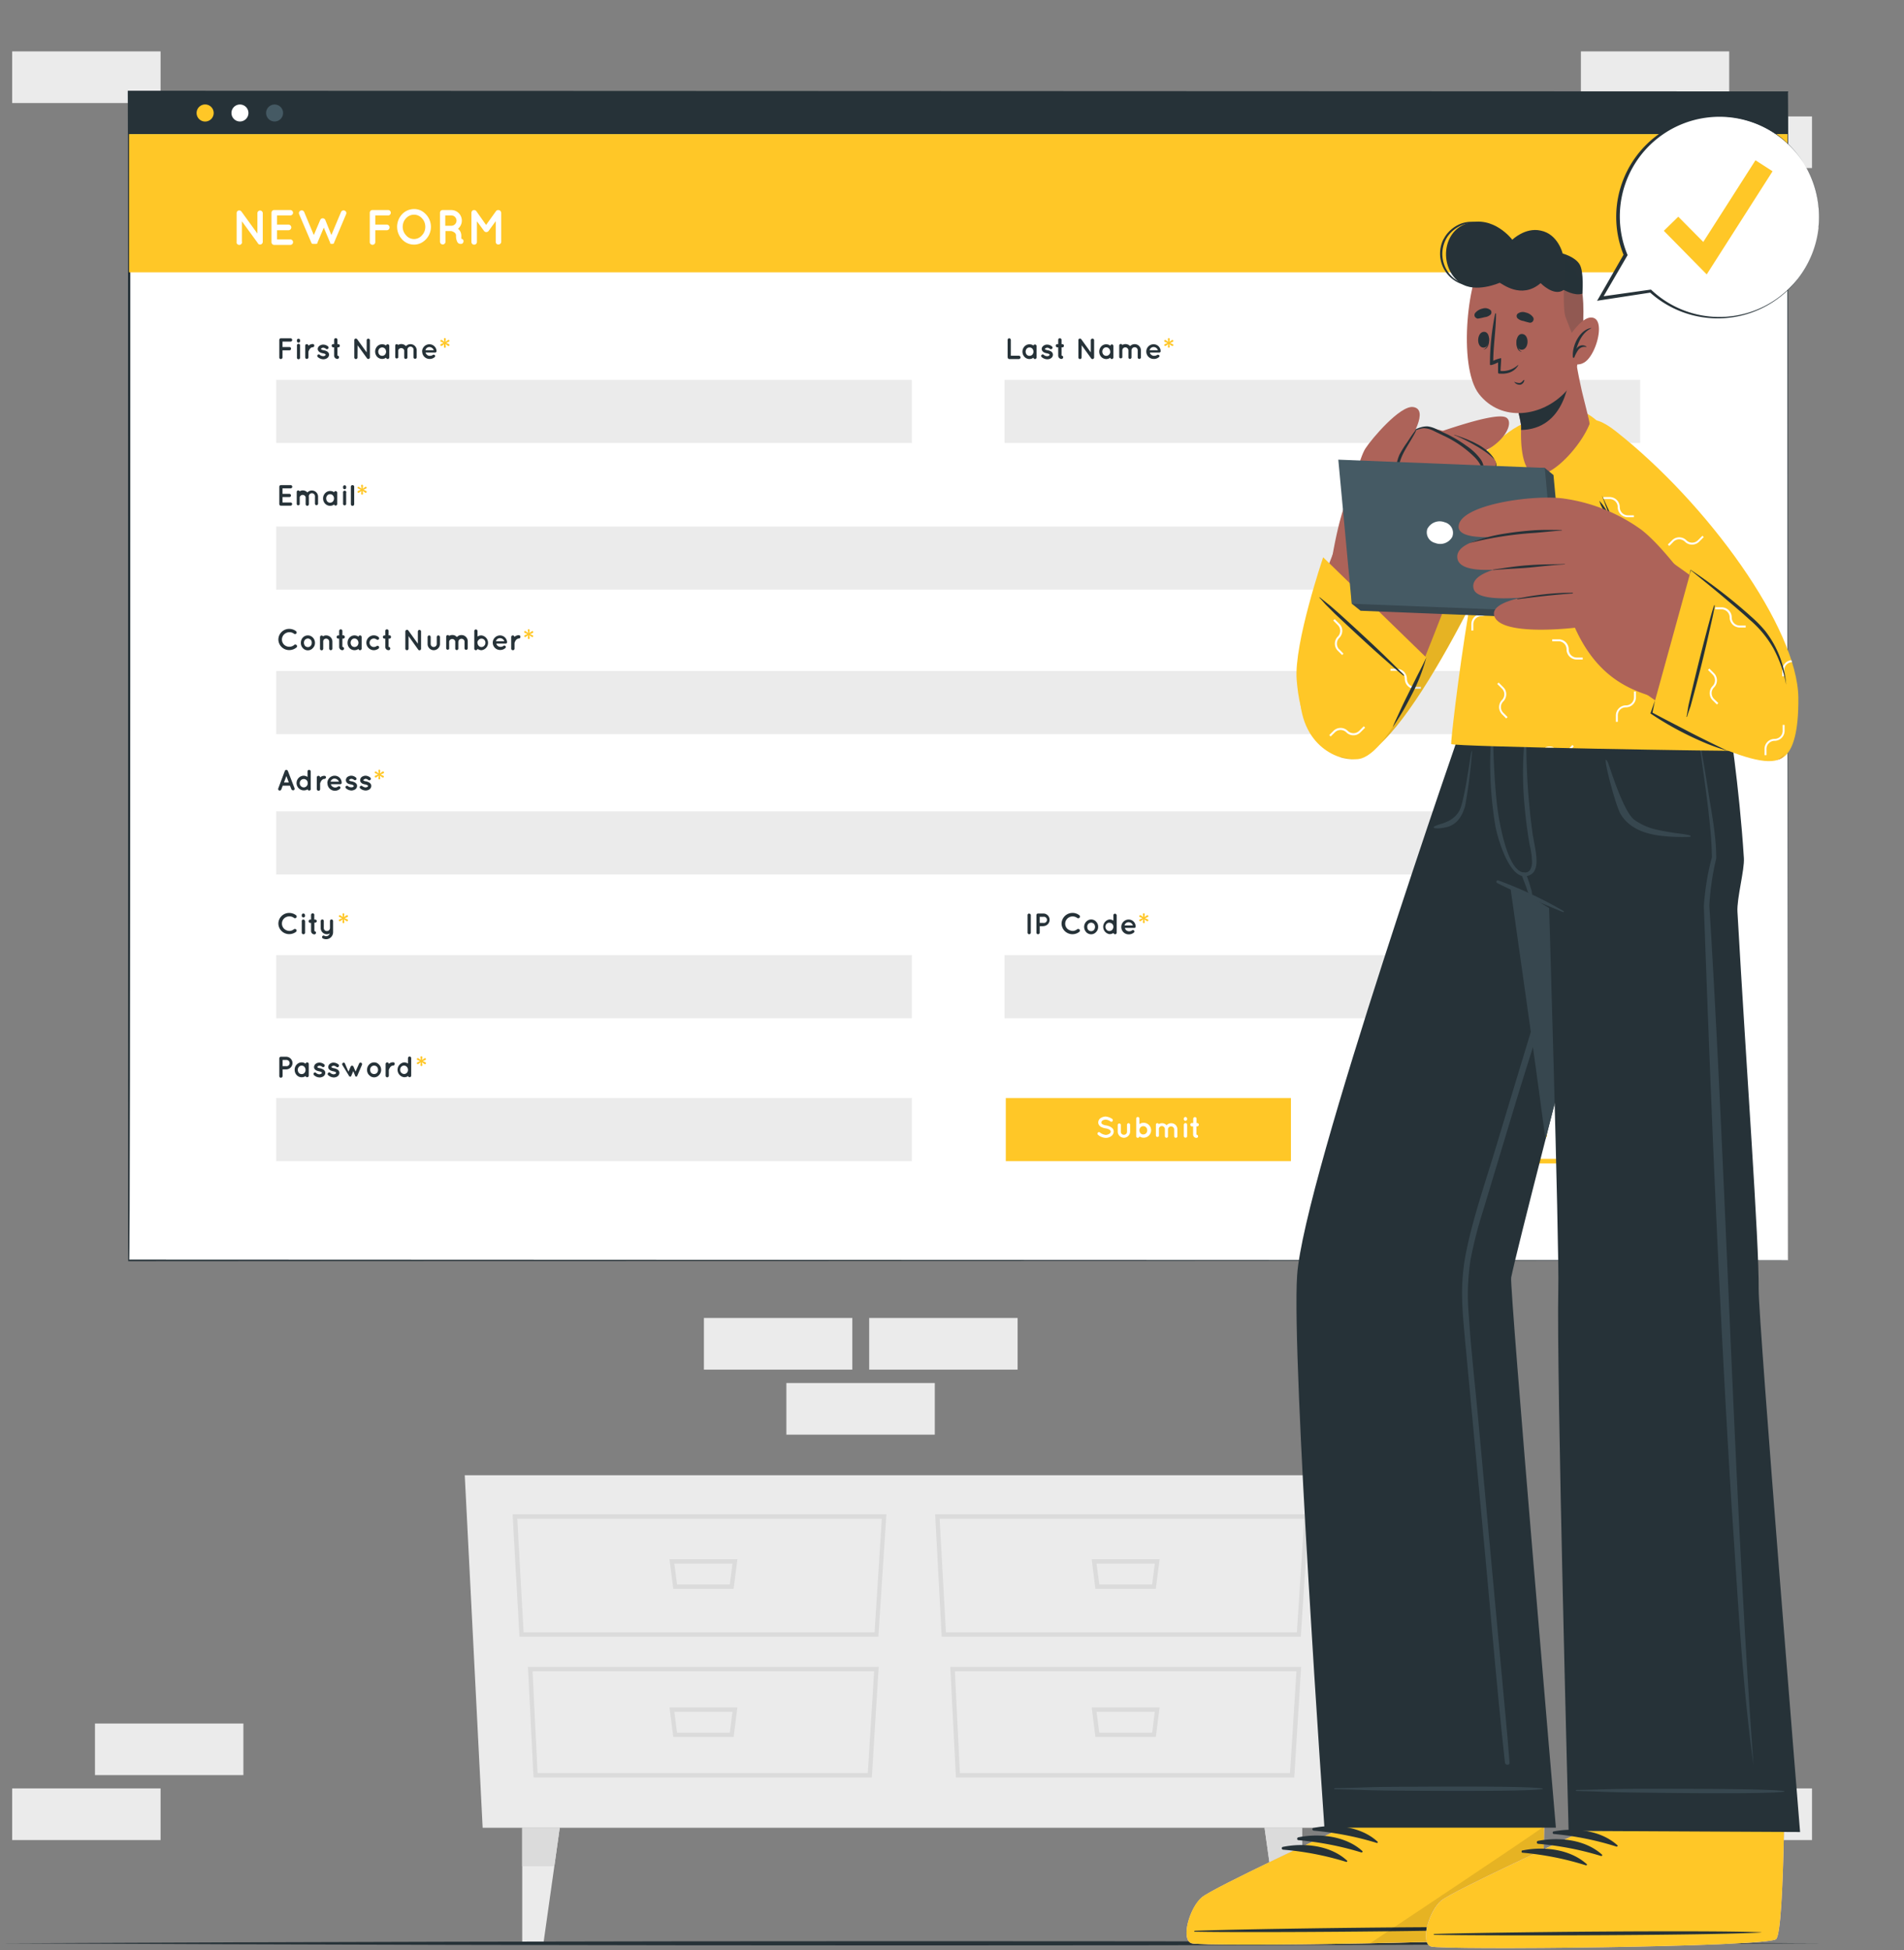 <svg xmlns="http://www.w3.org/2000/svg" width="166" height="170" fill="none"><rect width="100%" height="100%" fill="#808080" stroke="none"/><path fill="#EBEBEB" d="M21.22 150.24H8.28v4.5h12.94v-4.5ZM14 155.9H1.06v4.5H14v-4.5Zm74.72-41.01H75.78v4.5h12.94v-4.5Zm-7.22 5.67H68.56v4.5H81.5v-4.5Zm-7.19-5.67H61.37v4.5h12.94v-4.5Zm83.67 41.01h-12.94v4.5h12.94v-4.5ZM150.76 4.48h-12.93v4.5h12.93v-4.5Zm7.22 5.67h-12.94v4.5h12.94v-4.5ZM14 4.48H1.06v4.5H14v-4.5Zm28.08 154.85h74.88l1.56-30.73h-78l1.56 30.73Z"/><path fill="#DBDBDB" d="M113.42 142.67H82.1L81.53 132h32.58l-.7 10.67Zm-30.94-.38h30.59l.64-9.9H81.92l.55 9.9Zm30.36 12.65h-29.5l-.49-9.64h30.59l-.6 9.64Zm-29.15-.38h28.78l.56-8.87H83.25l.44 8.88Z"/><path fill="#DBDBDB" d="M100.78 138.5H95.5l-.32-2.58h5.92l-.33 2.57Zm-4.93-.38h4.6l.23-1.82H95.6l.24 1.81Zm4.93 13.29H95.5l-.32-2.57h5.92l-.33 2.57Zm-4.93-.37h4.6l.23-1.82H95.6l.24 1.82Zm-19.26-8.37h-31.3l-.6-10.67h32.59l-.7 10.67Zm-30.94-.38h30.6l.63-9.9H45.1l.55 9.9Zm30.36 12.65h-29.5l-.48-9.64h30.58l-.6 9.64Zm-29.14-.38h28.79l.55-8.87H46.43l.44 8.88Z"/><path fill="#DBDBDB" d="M63.95 138.5H58.7l-.33-2.58h5.92l-.33 2.57Zm-4.92-.38h4.6l.23-1.82h-5.07l.24 1.81Zm4.92 13.29H58.7l-.33-2.57h5.92l-.33 2.57Zm-4.92-.37h4.6l.23-1.82h-5.07l.24 1.82Z"/><path fill="#EBEBEB" d="m48.8 159.33-.47 3.35-.95 6.72h-1.85v-10.07h3.27Z"/><path fill="#DBDBDB" d="m48.8 159.33-.47 3.35h-2.8v-3.35h3.27Z"/><path fill="#EBEBEB" d="m110.25 159.33.47 3.35.94 6.72h1.86v-10.07h-3.27Z"/><path fill="#DBDBDB" d="m110.25 159.33.47 3.35h2.8v-3.35h-3.27Z"/><path fill="#fff" d="M155.88 8.01H11.25v101.86h144.63V8.02Z"/><path fill="#263238" d="M155.87 109.88c-.03.03-144.66.04-144.69.06-.03.02 0-101.9-.04-101.93v-.1h.1l144.66.06-.03 101.9Zm0 0s-.1-102.06 0-101.82L11.26 8.1l.1-.1s.03 102.13-.1 101.8l144.62.06h-.01Z"/><path fill="#263238" d="M155.88 8.01H11.25v3.68h144.63V8.01Z"/><path fill="#FFC727" d="M18.63 9.85a.74.74 0 1 1-1.49 0 .74.74 0 0 1 1.49 0Z"/><path fill="#fff" d="M21.66 9.85a.74.74 0 1 1-1.48 0 .74.74 0 0 1 1.48 0Z"/><path fill="#455A64" d="M24.68 9.85a.74.74 0 1 1-1.48 0 .74.74 0 0 1 1.48 0Z"/><path fill="#FFC727" d="M155.84 11.69H11.25v12.05h144.59V11.69Z"/><path fill="#fff" d="M21.1 21.08a.24.24 0 0 1-.24.27.24.24 0 0 1-.23-.17.24.24 0 0 1 0-.1v-2.5a.24.24 0 0 1 .1-.2.24.24 0 0 1 .32.06l1.39 1.92v-1.78a.24.24 0 0 1 .23-.23.24.24 0 0 1 .24.23v2.5a.24.24 0 0 1-.24.24.24.24 0 0 1-.18-.09v-.02l-1.4-1.92v1.8Zm2.57 0v-2.54a.23.23 0 0 1 .24-.23h1.4a.24.24 0 0 1 .24.23.24.24 0 0 1-.24.24h-1.16v.8h1a.24.24 0 0 1 0 .49h-1v.8h1.16a.24.24 0 0 1 0 .48h-1.39a.24.24 0 0 1-.25-.27Zm6.51-2.42-1.06 2.51-.02.04v.03h-.03l-.04.02h-.16a.08.08 0 0 1-.04-.02h-.04v-.07l-.56-1.33-.56 1.33v.04l-.03.03h-.02l-.04.02h-.32l-.04-.02h-.03c-.03 0 0 0 0 0l-.02-.03s0-.03-.02-.04l-1.07-2.5a.23.23 0 0 1 .13-.31.23.23 0 0 1 .31.12l.84 2.01.56-1.32a.24.24 0 0 1 .22-.14.25.25 0 0 1 .22.14l.53 1.32.84-2a.24.24 0 0 1 .32-.13.23.23 0 0 1 .13.3Zm2.06 2.42v-2.54a.23.23 0 0 1 .24-.23h1.4a.24.24 0 0 1 0 .47h-1.16v.8h1a.24.24 0 0 1 0 .49h-1v1.03a.24.24 0 0 1-.34.22.23.23 0 0 1-.14-.24Zm4.89-2.4a1.58 1.58 0 0 1-.46 2.52 1.4 1.4 0 0 1-1.62-.34 1.6 1.6 0 0 1 0-2.18 1.44 1.44 0 0 1 1.62-.34c.17.08.33.2.46.34Zm-.05 1.09c0-.28-.1-.55-.3-.75a.92.92 0 0 0-1.37 0c-.2.2-.3.47-.3.75s.1.54.3.75a.9.9 0 0 0 1.37 0c.2-.2.3-.47.3-.75Zm3.32 1.19a.24.24 0 0 1-.15.3.4.4 0 0 1-.09 0 .3.3 0 0 1-.17-.04.38.38 0 0 1-.13-.15 1.1 1.1 0 0 1-.1-.52.35.35 0 0 0-.05-.19.4.4 0 0 0-.13-.12.89.89 0 0 0-.24-.1h-.5v.93a.24.24 0 0 1-.41.17.24.24 0 0 1-.07-.17v-2.53a.23.23 0 0 1 .23-.23h.75a.92.92 0 0 1 .59 1.63c.06.04.1.1.15.16.1.13.14.3.14.46v.25a.25.25 0 0 1 .19.15Zm-.6-1.73a.45.45 0 0 0-.46-.45h-.52v.9h.52a.45.45 0 0 0 .46-.45Zm3.9-.69v2.54a.25.25 0 0 1-.34.22.23.23 0 0 1-.14-.22v-1.8l-.62.85a.24.24 0 0 1-.2.1.24.24 0 0 1-.2-.1l-.62-.84v1.8a.24.24 0 0 1-.48 0v-2.55a.24.24 0 0 1 .24-.23.24.24 0 0 1 .19.1l.85 1.2.86-1.2a.24.24 0 0 1 .2-.1.24.24 0 0 1 .25.23Z"/><path fill="#263238" d="M24.35 31.16v-1.53a.14.14 0 0 1 .14-.14h.84a.14.14 0 0 1 0 .29h-.7v.47h.6a.14.14 0 0 1 0 .29h-.6v.62a.15.15 0 0 1-.14.14.14.14 0 0 1-.14-.14Zm1.81-1.47a.14.14 0 1 1-.27 0v-.06a.14.14 0 0 1 .27 0v.06Zm0 .46v1a.14.14 0 0 1-.14.17.14.14 0 0 1-.1-.05.14.14 0 0 1-.03-.11v-1.02a.14.14 0 0 1 .03-.12.14.14 0 0 1 .16-.04.14.14 0 0 1 .08.1v.07Zm1.24-.01a.14.14 0 0 1-.14.13.3.3 0 0 0-.15.05.45.45 0 0 0-.12.13.83.83 0 0 0-.1.21v.5a.14.14 0 0 1-.14.13.14.14 0 0 1-.14-.14v-1.01a.13.13 0 0 1 .14-.14.14.14 0 0 1 .14.14.55.55 0 0 1 .38-.15.13.13 0 0 1 .13.15Zm.29.8a.14.14 0 0 1 .2 0c.07.07.17.1.28.11.06 0 .12-.01.17-.05a.1.1 0 0 0 .05-.07.03.03 0 0 0 0-.03l-.03-.03a.51.51 0 0 0-.2-.07.98.98 0 0 1-.23-.07.4.4 0 0 1-.18-.15.33.33 0 0 1-.05-.16.36.36 0 0 1 .16-.28c.1-.07.2-.1.32-.1.14 0 .28.05.4.14a.14.14 0 0 1 .04.2.14.14 0 0 1-.2.03.44.44 0 0 0-.23-.1.26.26 0 0 0-.16.05.07.07 0 0 0-.04.06v.02l.03.03c.06.03.13.05.2.06a.9.9 0 0 1 .23.07c.08.03.14.09.19.15.03.05.05.11.05.17a.37.37 0 0 1-.17.3.6.6 0 0 1-.33.1.76.76 0 0 1-.5-.21.14.14 0 0 1 0-.17Zm1.94-.8a.14.14 0 0 1-.14.14h-.07V31a.14.14 0 0 1 .14.14.14.14 0 0 1-.04.1.14.14 0 0 1-.1.05.29.29 0 0 1-.29-.29v-.72h-.07a.14.14 0 0 1-.14-.14A.14.14 0 0 1 29 30h.13v-.38a.14.14 0 0 1 .15-.14.14.14 0 0 1 .14.14V30h.07a.14.14 0 0 1 .14.14Zm1.54 1.02a.14.14 0 1 1-.28 0v-1.5a.14.14 0 0 1 .05-.12.15.15 0 0 1 .2.03l.83 1.15v-1.06a.14.14 0 1 1 .28 0v1.5a.14.14 0 0 1-.24.09l-.83-1.15-.01 1.06Zm2.77-.51v.51a.14.14 0 0 1-.23.1.14.14 0 0 1-.05-.08.6.6 0 0 1-.78-.08.67.67 0 0 1 0-.9.59.59 0 0 1 .78-.08.14.14 0 0 1 .14-.11.14.14 0 0 1 .14.14v.5Zm-.28 0a.4.4 0 0 0-.1-.26.33.33 0 0 0-.48 0 .4.4 0 0 0 0 .53.33.33 0 0 0 .24.1c.1 0 .18-.04.24-.1a.4.4 0 0 0 .1-.27Zm1.86-.11v.62a.14.14 0 0 1-.14.13.14.14 0 0 1-.14-.13v-.62a.27.27 0 0 0-.52 0v.63a.16.16 0 0 1-.13.08h-.03a.13.13 0 0 1-.1-.13v-.98a.14.14 0 0 1 .03-.1.14.14 0 0 1 .1-.04.14.14 0 0 1 .12.07.54.54 0 0 1 .68.1.55.55 0 0 1 .6-.13.54.54 0 0 1 .34.5v.6a.14.14 0 0 1-.28 0v-.6a.27.27 0 1 0-.53 0Zm1.28.11a.64.64 0 0 1 .64-.64.62.62 0 0 1 .62.6v.02a.13.13 0 0 1-.13.1h-.83a.4.4 0 0 0 .1.17c.06.07.15.11.24.12.1 0 .19-.01.27-.06a.15.15 0 0 1 .2 0 .12.12 0 0 1 0 .16.66.66 0 0 1-.47.17.64.64 0 0 1-.63-.64Zm.29-.12h.73a.43.43 0 0 0-.4-.28.36.36 0 0 0-.33.29v-.01Z"/><path fill="#FFC727" d="m38.72 30-.18.14a.1.1 0 0 1-.07.02.09.09 0 0 1-.08-.09.1.1 0 0 1 .06-.08l.22-.1-.22-.1a.09.09 0 0 1-.06-.08.09.09 0 0 1 .05-.07.09.09 0 0 1 .1.01l.2.15-.03-.23a.08.08 0 0 1 .04-.1h.04a.08.08 0 0 1 .08.06v.04l-.03.23.2-.15a.1.1 0 0 1 .06-.02.08.08 0 0 1 .02.16l-.22.1.23.1a.1.1 0 0 1 .06.09.08.08 0 0 1-.1.08.1.1 0 0 1-.05-.02l-.2-.15.03.23a.08.08 0 0 1-.02.07.08.08 0 0 1-.06.03.08.08 0 0 1-.08-.1V30Z"/><path fill="#EBEBEB" d="M79.5 33.11H24.08v5.5H79.5v-5.5Z"/><path fill="#263238" d="M24.35 43.95v-1.52a.14.14 0 0 1 .09-.13l.05-.01h.84a.14.14 0 0 1 .15.14.14.14 0 0 1-.15.14h-.7v.48h.6a.14.14 0 0 1 0 .28h-.6v.47h.7a.14.14 0 0 1 0 .28h-.86a.14.14 0 0 1-.12-.13Zm2.58-.61v.61a.14.14 0 0 1-.14.14.14.14 0 0 1-.14-.14v-.61a.27.27 0 0 0-.52 0v.63a.16.16 0 0 1-.13.08h-.03a.14.14 0 0 1-.1-.13V42.9a.14.14 0 0 1 .03-.1.14.14 0 0 1 .1-.05.13.13 0 0 1 .12.08.53.53 0 0 1 .68.1.53.53 0 0 1 .6-.13.54.54 0 0 1 .33.5v.6a.14.14 0 0 1-.13.14.14.14 0 0 1-.14-.13v-.61a.27.27 0 1 0-.53.03Zm2.47.11v.5a.14.14 0 0 1-.27.03.6.6 0 0 1-.79-.08.67.67 0 0 1 0-.9.6.6 0 0 1 .44-.2.6.6 0 0 1 .35.11.13.13 0 0 1 .13-.1.14.14 0 0 1 .14.13v.5Zm-.28 0a.4.4 0 0 0-.1-.27.33.33 0 0 0-.24-.1.32.32 0 0 0-.24.1.4.4 0 0 0-.1.27c0 .1.04.2.1.27a.33.33 0 0 0 .24.1.34.34 0 0 0 .24-.1.4.4 0 0 0 .1-.27Zm1.06-.97a.14.14 0 0 1-.07.15.14.14 0 0 1-.2-.09v-.12a.14.14 0 0 1 .23-.08c.02.02.04.05.04.08v.06Zm0 .47v1a.14.14 0 0 1-.27 0v-1a.14.14 0 0 1 .08-.16.14.14 0 0 1 .2.1v.06Zm.55-.66a.14.14 0 0 1 .15.14v1.52a.14.14 0 0 1-.29 0v-1.52a.14.14 0 0 1 .14-.14Z"/><path fill="#FFC727" d="m31.51 42.8-.19.13a.1.1 0 0 1-.06.03.09.09 0 0 1-.09-.09.1.1 0 0 1 .06-.08l.23-.1-.23-.1a.09.09 0 0 1-.06-.08.09.09 0 0 1 .1-.08.08.08 0 0 1 .05.03l.2.14-.03-.23a.08.08 0 0 1 .12-.1.08.08 0 0 1 .04.06v.03l-.03.24.2-.14a.09.09 0 0 1 .06-.03.09.09 0 0 1 .09.08.08.08 0 0 1-.06.08l-.23.1.23.1a.09.09 0 0 1 .06.08.09.09 0 0 1-.09.09.1.1 0 0 1-.06-.03l-.2-.14.03.23a.08.08 0 0 1-.02.07.08.08 0 0 1-.06.03.08.08 0 0 1-.08-.1l.02-.23Z"/><path fill="#EBEBEB" d="M143 45.9H24.08v5.5H143v-5.5Z"/><path fill="#263238" d="M24.27 55.75a.94.94 0 0 1 .94-.93c.22 0 .43.07.6.2a.16.16 0 0 1 .03.2.15.15 0 0 1-.2.03.65.65 0 0 0-.41-.14.68.68 0 0 0-.46.19.63.63 0 0 0 0 .9.66.66 0 0 0 .86.04.15.15 0 1 1 .18.23.98.98 0 0 1-.6.2.94.94 0 0 1-.94-.92Zm2.13.74a.64.64 0 0 1-.17-.46c0-.17.06-.33.17-.45a.6.6 0 0 1 .68-.14.65.65 0 0 1 .38.6.62.62 0 0 1-.18.45.58.58 0 0 1-.88 0Zm.1-.46c0 .1.04.2.1.28.07.06.15.1.25.1.08 0 .17-.04.23-.1a.4.4 0 0 0 .1-.28.37.37 0 0 0-.1-.27.36.36 0 0 0-.23-.1c-.1 0-.18.04-.25.1a.4.4 0 0 0-.1.27Zm2.48-.11v.62a.14.14 0 0 1-.14.14.14.14 0 0 1-.14-.14v-.62a.27.27 0 0 0-.45-.18.26.26 0 0 0-.07.18v.64a.14.14 0 1 1-.28-.02v-1.02a.14.14 0 0 1 .26-.05.5.5 0 0 1 .28-.08.54.54 0 0 1 .54.53Zm1.08-.39a.14.14 0 0 1-.14.14h-.07v.72a.14.14 0 0 1 0 .29.29.29 0 0 1-.28-.3v-.71h-.08a.14.14 0 0 1-.14-.14.14.14 0 0 1 .04-.1.14.14 0 0 1 .1-.04h.08V55a.14.14 0 0 1 .14-.14.14.14 0 0 1 .14.14v.38h.07a.14.14 0 0 1 .14.14Zm1.47.5v.5a.14.14 0 0 1-.09.14.14.14 0 0 1-.19-.1.6.6 0 0 1-.78-.08.66.66 0 0 1-.17-.46c0-.17.06-.33.17-.45a.59.59 0 0 1 .78-.08.14.14 0 0 1 .14-.11.14.14 0 0 1 .1.04.14.14 0 0 1 .04.1v.5Zm-.28 0a.4.4 0 0 0-.1-.26.31.31 0 0 0-.24-.11.3.3 0 0 0-.24.1.4.4 0 0 0-.1.27c0 .1.04.2.1.27a.33.33 0 0 0 .24.1.34.34 0 0 0 .24-.1.4.4 0 0 0 .1-.27Zm.69 0a.65.65 0 0 1 1.06-.5.15.15 0 0 1 .03.19.14.14 0 0 1-.2.02.43.43 0 0 0-.24-.08.37.37 0 1 0 0 .74c.09 0 .18-.03.25-.08a.14.14 0 0 1 .19.03.15.15 0 0 1-.03.19.72.72 0 0 1-.4.14.66.66 0 0 1-.66-.65Zm2.15-.5a.14.14 0 0 1-.15.14h-.06v.72a.14.14 0 0 1 0 .29.29.29 0 0 1-.29-.3v-.71h-.07a.14.14 0 0 1-.14-.14.14.14 0 0 1 .14-.14h.07V55a.14.14 0 0 1 .15-.14.14.14 0 0 1 .14.14v.38h.06a.14.14 0 0 1 .15.14Zm1.53 1a.14.14 0 0 1-.14.15.14.14 0 0 1-.14-.15v-1.48a.14.14 0 0 1 .06-.12.14.14 0 0 1 .2.03l.83 1.15v-1.06a.14.14 0 1 1 .28 0v1.5a.14.14 0 0 1-.14.14.13.13 0 0 1-.1-.05l-.85-1.19v1.08Zm2.2.15a.54.54 0 0 1-.54-.54v-.62a.14.14 0 0 1 .13-.13.14.14 0 0 1 .14.13v.62a.26.26 0 0 0 .16.24.2.2 0 0 0 .1.02.27.27 0 0 0 .27-.26v-.62a.14.14 0 0 1 .14-.13.15.15 0 0 1 .14.13v.62a.55.55 0 0 1-.54.54Zm2.14-.76v.61a.14.14 0 0 1-.13.14.14.14 0 0 1-.14-.14v-.61a.27.27 0 0 0-.53 0v.64a.14.14 0 0 1-.13.08h-.02a.14.14 0 0 1-.11-.13V55.5a.14.14 0 0 1 .13-.14.13.13 0 0 1 .13.07.55.55 0 0 1 .5-.03c.06.03.12.08.18.13a.52.52 0 0 1 .4-.17.54.54 0 0 1 .54.54v.61a.14.14 0 0 1-.14.14.14.14 0 0 1-.14-.14v-.61a.27.27 0 0 0-.53 0v.02Zm1.39.11v-1.02a.14.14 0 1 1 .28 0v.48a.6.6 0 0 1 .35-.1.65.65 0 0 1 0 1.29.61.61 0 0 1-.35-.12.14.14 0 0 1-.14.12.14.14 0 0 1-.14-.15v-.5Zm.28 0c0 .1.04.19.1.26a.32.32 0 0 0 .49 0 .35.35 0 0 0 .1-.26.35.35 0 0 0-.1-.26.33.33 0 0 0-.24-.1.32.32 0 0 0-.24.1.37.37 0 0 0-.12.26h.01Zm1.33 0a.64.64 0 0 1 .63-.64.62.62 0 0 1 .62.6V56a.12.12 0 0 1-.13.1h-.8c0 .06.03.12.08.17a.4.4 0 0 0 .51.05.14.14 0 0 1 .2 0 .12.12 0 0 1 0 .16.65.65 0 0 1-.46.18.64.64 0 0 1-.65-.64Zm.28-.13h.73a.4.4 0 0 0-.38-.27.35.35 0 0 0-.35.27Zm2.13-.38a.14.14 0 0 1-.14.14c-.06 0-.1.02-.15.05a.45.45 0 0 0-.12.12.77.77 0 0 0-.1.22v.49a.14.14 0 0 1-.15.14.14.14 0 0 1-.14-.14v-1.02a.14.14 0 0 1 .14-.13.14.14 0 0 1 .14.13.34.34 0 0 1 .06-.05c.1-.06.2-.1.32-.1a.14.14 0 0 1 .1.04.13.13 0 0 1 .04.11Z"/><path fill="#FFC727" d="m46.04 55.37-.19.14a.11.11 0 0 1-.06.03.09.09 0 0 1-.08-.07.09.09 0 0 1 .05-.1l.23-.1-.23-.1a.1.1 0 0 1-.06-.07.09.09 0 0 1 .09-.1.1.1 0 0 1 .06.04l.2.14-.03-.23a.08.08 0 0 1 .05-.1h.03a.08.08 0 0 1 .08.06v.03l-.03.24.2-.14a.1.1 0 0 1 .06-.03.08.08 0 0 1 .08.09.1.1 0 0 1-.05.08l-.23.1.23.1a.09.09 0 0 1 .05.08.09.09 0 0 1-.08.08.11.11 0 0 1-.06-.03l-.2-.14.03.23v.04a.08.08 0 0 1-.11.06.08.08 0 0 1-.05-.06v-.03l.02-.24Z"/><path fill="#EBEBEB" d="M143 58.49H24.08v5.5H143v-5.5Z"/><path fill="#263238" d="M25.28 68.49h-.63l-.13.34a.14.14 0 0 1-.13.08h-.05a.14.14 0 0 1-.08-.18l.57-1.52a.14.14 0 0 1 .22-.07l.05.07.58 1.5a.14.14 0 0 1-.09.18h-.05a.15.15 0 0 1-.13-.08l-.13-.32Zm-.1-.28-.21-.56-.21.56h.41Zm1.92.56a.14.14 0 0 1-.15.14.14.14 0 0 1-.13-.1.64.64 0 1 1-.36-1.19.6.6 0 0 1 .35.11v-.48a.14.14 0 0 1 .14-.14.14.14 0 0 1 .14.14v1.52Zm-.62-.86a.34.34 0 0 0-.24.1.37.37 0 0 0 .11.6.34.34 0 0 0 .38-.08c.07-.07.1-.16.1-.26s-.03-.19-.1-.26a.34.34 0 0 0-.25-.1Zm1.94-.15a.14.14 0 0 1-.14.14c-.05 0-.1.01-.15.05a.4.4 0 0 0-.12.12.83.83 0 0 0-.1.22v.49a.14.14 0 0 1-.25.1.14.14 0 0 1-.04-.1v-1.02a.14.14 0 0 1 .14-.13.14.14 0 0 1 .15.13v.02a.32.32 0 0 1 .05-.05c.1-.07.2-.1.32-.1a.13.13 0 0 1 .14.13Zm.12.51a.64.64 0 0 1 .63-.65.61.61 0 0 1 .62.6v.04a.13.13 0 0 1-.14.1h-.8c.01.07.04.13.09.17a.4.4 0 0 0 .51.05.15.15 0 0 1 .2 0 .12.12 0 0 1 .02.14l-.02.03a.65.65 0 0 1-1.1-.47Zm.28-.13h.73a.43.43 0 0 0-.4-.27.36.36 0 0 0-.33.27Zm1.32.41a.14.14 0 0 1 .2-.02c.07.06.17.1.28.1.06 0 .12 0 .18-.04a.1.1 0 0 0 .04-.08v-.02l-.03-.03a.52.52 0 0 0-.21-.08.98.98 0 0 1-.23-.06.4.4 0 0 1-.17-.15.33.33 0 0 1 0-.33.3.3 0 0 1 .1-.12c.1-.06.2-.1.32-.1.15 0 .29.06.4.15a.15.15 0 0 1 .04.19.14.14 0 0 1-.18.03.44.44 0 0 0-.24-.1.25.25 0 0 0-.16.06.07.07 0 0 0-.04.05v.03l.03.02c.06.03.12.06.19.06a1 1 0 0 1 .24.08.4.4 0 0 1 .18.15c.04.05.05.1.05.17a.37.37 0 0 1-.16.3c-.1.06-.22.1-.34.1a.76.76 0 0 1-.45-.18.14.14 0 0 1-.04-.19Zm1.25 0a.14.14 0 0 1 .19-.03.5.5 0 0 0 .28.12.4.4 0 0 0 .18-.05c.03-.03.05-.06.05-.08v-.02a.07.07 0 0 0-.04-.03.51.51 0 0 0-.2-.08.89.89 0 0 1-.23-.06.43.43 0 0 1-.18-.15.33.33 0 0 1-.04-.17.36.36 0 0 1 .15-.28c.1-.06.2-.1.32-.1.14 0 .28.06.4.15a.15.15 0 0 1 .04.19.14.14 0 0 1-.2.03.4.4 0 0 0-.23-.1c-.05 0-.1.02-.15.06-.04.02-.05.04-.05.05v.03c0 .02 0 0 .03.02.06.03.12.06.2.06a1 1 0 0 1 .23.08.4.4 0 0 1 .18.15c.03.05.05.1.05.17a.37.37 0 0 1-.16.3.6.6 0 0 1-.34.1.77.77 0 0 1-.46-.18.14.14 0 0 1-.02-.19Z"/><path fill="#FFC727" d="m33.02 67.61-.2.15a.1.1 0 0 1-.06.02.09.09 0 0 1-.09-.09.1.1 0 0 1 .06-.08l.23-.1-.23-.1a.09.09 0 0 1-.06-.07.09.09 0 0 1 .1-.09c.02 0 .04.01.05.03l.2.14-.03-.23a.08.08 0 0 1 .02-.07.08.08 0 0 1 .06-.03.08.08 0 0 1 .06.03l.02.03v.04l-.02.23.19-.14a.1.1 0 0 1 .06-.03.08.08 0 0 1 .03.17l-.23.1.23.1a.1.1 0 0 1 .06.08.09.09 0 0 1-.06.08h-.03a.1.1 0 0 1-.06-.02l-.2-.15.03.24a.08.08 0 0 1-.05.09h-.03a.08.08 0 0 1-.08-.06v-.03l.03-.24Z"/><path fill="#EBEBEB" d="M143 70.73H24.08v5.5H143v-5.5Z"/><path fill="#263238" d="M87.85 31.16v-1.53a.14.14 0 0 1 .14-.14.15.15 0 0 1 .14.14v1.38h.7a.14.14 0 0 1 0 .29H88a.14.14 0 0 1-.14-.14Zm2.52-.51v.51a.14.14 0 0 1-.13.14.14.14 0 0 1-.14-.12.58.58 0 0 1-.58.07.6.6 0 0 1-.2-.14.67.67 0 0 1 0-.91.6.6 0 0 1 .78-.08.14.14 0 0 1 .27.03v.5Zm-.27 0a.4.4 0 0 0-.1-.26.32.32 0 0 0-.24-.1.3.3 0 0 0-.24.1.4.4 0 0 0 0 .53.31.31 0 0 0 .24.1.33.33 0 0 0 .24-.1.4.4 0 0 0 .1-.27Zm.71.29a.14.14 0 0 1 .2 0c.07.07.17.1.27.11.07 0 .13-.01.18-.05.04-.03.05-.05.05-.07v-.03a.1.1 0 0 0-.04-.03.51.51 0 0 0-.2-.07.98.98 0 0 1-.23-.07.44.44 0 0 1-.17-.15.33.33 0 0 1-.05-.16.36.36 0 0 1 .16-.28.5.5 0 0 1 .31-.1c.15 0 .29.05.4.14a.14.14 0 0 1 .05.2.14.14 0 0 1-.2.03.4.4 0 0 0-.23-.1.25.25 0 0 0-.15.05c-.04 0-.05.05-.05.06v.02c0 .03 0 0 .03.03a.6.6 0 0 0 .19.06c.08.01.16.04.24.07a.4.4 0 0 1 .18.15c.03.05.05.11.05.17a.37.37 0 0 1-.16.3c-.1.07-.22.1-.34.1a.77.77 0 0 1-.5-.21.14.14 0 0 1-.02-.12c0-.02.02-.04.03-.05Zm1.95-.8a.14.14 0 0 1-.15.14h-.06V31a.14.14 0 0 1 .13.2.14.14 0 0 1-.13.09.29.29 0 0 1-.29-.29v-.72h-.07a.14.14 0 0 1-.14-.14.14.14 0 0 1 .08-.14h.13v-.38a.14.14 0 0 1 .1-.13h.05a.14.14 0 0 1 .14.13V30h.06a.14.14 0 0 1 .14.08v.06Zm1.54 1.02a.14.14 0 1 1-.28 0v-1.5a.14.14 0 0 1 .05-.12.15.15 0 0 1 .2.03l.83 1.15v-1.06a.14.14 0 0 1 .09-.13.14.14 0 0 1 .2.13v1.5a.14.14 0 0 1-.15.14.13.13 0 0 1-.1-.05l-.83-1.15-.01 1.06Zm2.77-.51v.51a.14.14 0 0 1-.14.14.14.14 0 0 1-.13-.12.58.58 0 0 1-.59.07.6.6 0 0 1-.2-.14.68.68 0 0 1 0-.91.59.59 0 0 1 .8-.06.14.14 0 0 1 .12-.12.14.14 0 0 1 .14.14v.5Zm-.28 0a.37.37 0 0 0-.2-.34.32.32 0 0 0-.14-.03.3.3 0 0 0-.24.1.4.4 0 0 0 0 .54.31.31 0 0 0 .24.1.33.33 0 0 0 .24-.1.36.36 0 0 0 .11-.27Zm1.86-.11v.62a.14.14 0 0 1-.13.13.14.14 0 0 1-.14-.13v-.62a.27.27 0 0 0-.37-.24.26.26 0 0 0-.16.25v.6a.14.14 0 0 1-.13.09h-.02a.13.13 0 0 1-.12-.14v-.96a.14.14 0 0 1 .22-.13l.05.06a.55.55 0 0 1 .68.1.53.53 0 0 1 .4-.17.54.54 0 0 1 .54.54v.6a.14.14 0 0 1-.14.15.14.14 0 0 1-.14-.14v-.61a.26.26 0 0 0-.26-.27.27.27 0 0 0-.28.27Zm1.29.11a.63.63 0 0 1 .63-.64.61.61 0 0 1 .62.6v.02c0 .03-.02.06-.05.08a.13.13 0 0 1-.08.02h-.8c0 .07.03.13.08.17a.4.4 0 0 0 .25.12c.09 0 .19-.01.27-.06a.15.15 0 0 1 .19 0 .1.1 0 0 1 .03.03.12.12 0 0 1 0 .1.1.1 0 0 1-.03.03.64.64 0 0 1-.46.17.64.64 0 0 1-.65-.64Zm.28-.12h.73a.4.4 0 0 0-.38-.28.37.37 0 0 0-.35.29v-.01Z"/><path fill="#FFC727" d="m101.85 30-.2.14a.12.12 0 0 1-.06.02.09.09 0 0 1-.09-.08l.02-.05a.1.1 0 0 1 .04-.03l.23-.1-.23-.1a.09.09 0 0 1-.06-.08c0-.02.01-.05.03-.06a.1.1 0 0 1 .06-.03.1.1 0 0 1 .06.03l.2.14-.03-.23v-.04l.02-.03a.08.08 0 0 1 .06-.03.08.08 0 0 1 .08.06v.04l-.02.23.19-.14a.11.11 0 0 1 .06-.03c.03 0 .05.01.06.03.02.01.03.04.03.06 0 .02 0 .03-.02.05a.08.08 0 0 1-.04.03l-.23.1.23.1a.1.1 0 0 1 .04.03.1.1 0 0 1 .02.05v.03a.08.08 0 0 1-.06.05h-.03a.1.1 0 0 1-.06-.02l-.2-.14.03.23v.03l-.02.03-.03.01a.08.08 0 0 1-.09-.01l-.01-.03-.01-.03.03-.23Z"/><path fill="#EBEBEB" d="M143 33.11H87.58v5.5H143v-5.5Z"/><path fill="#263238" d="M24.27 80.51a.94.94 0 0 1 .94-.93c.22 0 .43.07.6.2a.15.15 0 0 1 .03.2.15.15 0 0 1-.2.04.65.65 0 0 0-.41-.14.68.68 0 0 0-.46.18.63.63 0 0 0 0 .9.7.7 0 0 0 .46.19c.15 0 .29-.06.4-.15a.16.16 0 0 1 .2.03.15.15 0 0 1-.02.2.98.98 0 0 1-.6.2.94.94 0 0 1-.94-.92Zm2.33-.68a.14.14 0 0 1-.29 0v-.06a.14.14 0 1 1 .28 0v.06Zm0 .46v1a.14.14 0 0 1-.15.15.14.14 0 0 1-.14-.14v-1a.14.14 0 0 1 .09-.14h.05a.14.14 0 0 1 .14.13Zm1.02 0a.15.15 0 0 1-.15.14h-.06v.74a.14.14 0 0 1 .1.04.14.14 0 0 1 .04.1.14.14 0 0 1-.09.13.14.14 0 0 1-.05.01.29.29 0 0 1-.29-.28v-.72h-.07a.14.14 0 0 1-.14-.15.14.14 0 0 1 .14-.14h.07v-.37a.15.15 0 0 1 .08-.16.14.14 0 0 1 .2.16v.37h.07a.14.14 0 0 1 .15.13Zm1.42 0v.97a.61.61 0 0 1-.88.55.13.13 0 0 1-.07-.07.14.14 0 0 1 0-.11.14.14 0 0 1 .19-.06c.04.03.1.04.14.04a.33.33 0 0 0 .33-.24.51.51 0 0 1-.25.07.54.54 0 0 1-.54-.55v-.6a.14.14 0 0 1 .19-.13.13.13 0 0 1 .07.07l.01.06v.6a.26.26 0 0 0 .27.27.26.26 0 0 0 .25-.17.26.26 0 0 0 .02-.1v-.6a.13.13 0 0 1 .13-.14.14.14 0 0 1 .14.14Z"/><path fill="#FFC727" d="m29.88 80.14-.19.14a.13.13 0 0 1-.06.03.09.09 0 0 1-.09-.1.1.1 0 0 1 .06-.07l.23-.1-.23-.1a.09.09 0 0 1-.06-.08.08.08 0 0 1 .09-.08c.02 0 .04 0 .06.02l.2.14-.03-.23a.08.08 0 0 1 .02-.07.08.08 0 0 1 .06-.03.08.08 0 0 1 .06.03.08.08 0 0 1 .02.07l-.03.23.2-.14a.1.1 0 0 1 .06-.02.08.08 0 0 1 .09.08.09.09 0 0 1-.06.08l-.23.1.23.1a.1.1 0 0 1 .06.08.09.09 0 0 1-.1.09.13.13 0 0 1-.05-.03l-.2-.14.03.23a.08.08 0 0 1-.12.09.08.08 0 0 1-.04-.09l.02-.23Z"/><path fill="#EBEBEB" d="M79.5 83.26H24.08v5.5H79.5v-5.5Z"/><path fill="#263238" d="M89.59 79.78a.14.14 0 0 1 .08-.14h.06a.14.14 0 0 1 .14.14v1.52a.14.14 0 0 1-.14.14.14.14 0 0 1-.14-.14v-1.52Zm1.37.96h-.31v.56a.15.15 0 0 1-.25.1.14.14 0 0 1-.04-.1v-1.52a.14.14 0 0 1 .14-.15h.46a.55.55 0 1 1 0 1.1Zm-.31-.29h.31a.27.27 0 1 0 0-.53h-.31v.53Zm1.9.06a.96.96 0 0 1 1.55-.73.15.15 0 0 1 .03.2.15.15 0 0 1-.21.04.66.66 0 0 0-1 .25.63.63 0 0 0 .14.7c.12.1.29.17.46.18.15 0 .29-.06.4-.15a.16.16 0 0 1 .2.03.15.15 0 0 1-.02.2.96.96 0 0 1-1.26-.06.94.94 0 0 1-.29-.66Zm2.15.74a.66.66 0 0 1 .2-1.05.59.59 0 0 1 .47 0c.07.03.14.08.2.15.11.12.18.28.17.45a.62.62 0 0 1-.18.45.57.57 0 0 1-.67.14.6.6 0 0 1-.2-.14Zm.1-.45c-.01.1.02.2.09.27a.34.34 0 0 0 .24.1.32.32 0 0 0 .24-.1.4.4 0 0 0 .1-.27.4.4 0 0 0-.1-.27.36.36 0 0 0-.24-.1.37.37 0 0 0-.24.1.4.4 0 0 0-.1.27Zm2.56.5a.14.14 0 0 1-.15.14.14.14 0 0 1-.13-.11.63.63 0 0 1-.36.1.65.65 0 0 1 0-1.28.6.6 0 0 1 .35.1v-.48a.14.14 0 0 1 .24-.08l.05.08v1.52Zm-.64-.87a.34.34 0 0 0-.24.1.37.37 0 0 0-.1.27.37.37 0 0 0 .21.33.33.33 0 0 0 .38-.08.4.4 0 0 0 .1-.25c0-.1-.03-.2-.1-.26a.34.34 0 0 0-.25-.1Zm1.04.37a.64.64 0 0 1 .87-.6.61.61 0 0 1 .38.56v.03a.12.12 0 0 1-.13.1h-.8c0 .07.04.12.08.17a.4.4 0 0 0 .52.05.15.15 0 0 1 .19 0 .12.12 0 0 1 0 .17.66.66 0 0 1-.46.17.64.64 0 0 1-.65-.66Zm.28-.13h.73a.4.4 0 0 0-.38-.28.37.37 0 0 0-.35.28Z"/><path fill="#FFC727" d="m99.67 80.14-.2.14a.16.16 0 0 1-.06.03.09.09 0 0 1-.06-.03.09.09 0 0 1-.03-.06.1.1 0 0 1 .06-.08l.23-.1-.23-.1a.09.09 0 0 1-.06-.08.09.09 0 0 1 .1-.08.1.1 0 0 1 .06.02l.19.14-.03-.23v-.03a.08.08 0 0 1 .08-.07.08.08 0 0 1 .08.07v.03l-.02.23.2-.14a.1.1 0 0 1 .05-.02.08.08 0 0 1 .09.08.09.09 0 0 1-.06.08l-.23.1.23.1a.1.1 0 0 1 .06.08c0 .02-.01.05-.03.06a.1.1 0 0 1-.06.03.15.15 0 0 1-.06-.03l-.2-.14.03.23a.09.09 0 0 1-.01.07.08.08 0 0 1-.1.02.08.08 0 0 1-.05-.09l.03-.23Z"/><path fill="#EBEBEB" d="M143 83.26H87.58v5.5H143v-5.5Z"/><path fill="#263238" d="M24.95 93.22h-.31v.56a.15.15 0 0 1-.09.15.14.14 0 0 1-.2-.15v-1.52a.14.14 0 0 1 .14-.14h.46a.55.55 0 1 1 0 1.1Zm-.31-.28h.31a.27.27 0 0 0 .21-.47.27.27 0 0 0-.2-.07h-.32v.53Zm2.28.32v.5a.14.14 0 0 1-.14.14.14.14 0 0 1-.14-.1.6.6 0 0 1-.78-.09.66.66 0 0 1-.17-.45.64.64 0 0 1 .37-.6.58.58 0 0 1 .24-.05.5.5 0 0 1 .34.12.14.14 0 0 1 .14-.12.14.14 0 0 1 .14.14v.51Zm-.28 0a.4.4 0 0 0-.1-.26.32.32 0 0 0-.48 0 .4.4 0 0 0-.1.26c0 .1.04.2.1.27a.33.33 0 0 0 .24.1c.1 0 .18-.04.24-.1a.4.4 0 0 0 .1-.27Zm.72.27a.13.13 0 0 1 .1-.04.13.13 0 0 1 .1.04c.07.07.17.11.28.12a.4.4 0 0 0 .17-.05.1.1 0 0 0 .05-.08v-.03c0-.02 0-.02-.03-.03a.68.68 0 0 0-.2-.07 1.22 1.22 0 0 1-.23-.07.43.43 0 0 1-.18-.15.3.3 0 0 1-.04-.16.37.37 0 0 1 .15-.28c.1-.07.2-.1.32-.1.14 0 .28.05.4.14a.14.14 0 0 1 0 .23.13.13 0 0 1-.15 0 .46.46 0 0 0-.24-.1.29.29 0 0 0-.15.05.08.08 0 0 0-.04.06v.02l.02.03c.06.03.13.05.2.06a.9.9 0 0 1 .23.08.4.4 0 0 1 .19.15c.03.05.05.1.05.17a.37.37 0 0 1-.16.3.6.6 0 0 1-.34.1.74.74 0 0 1-.46-.18.14.14 0 0 1-.04-.2Zm1.24 0a.13.13 0 0 1 .2 0 .5.5 0 0 0 .28.12.4.4 0 0 0 .18-.05c.03-.03.04-.06.04-.08v-.03a.08.08 0 0 0-.03-.03.71.71 0 0 0-.2-.07 1.14 1.14 0 0 1-.23-.07.44.44 0 0 1-.18-.15.3.3 0 0 1-.04-.16.36.36 0 0 1 .15-.28.5.5 0 0 1 .31-.1.7.7 0 0 1 .4.14.14.14 0 0 1 .05.2.13.13 0 0 1-.2.03.46.46 0 0 0-.23-.1.3.3 0 0 0-.16.05.07.07 0 0 0-.04.06v.02l.03.03a.5.5 0 0 0 .19.06c.08.01.16.04.24.08a.4.4 0 0 1 .18.15c.03.05.05.1.05.17a.38.38 0 0 1-.16.3c-.1.07-.22.1-.33.1a.76.76 0 0 1-.51-.22.13.13 0 0 1 .02-.17Zm2.96-.71-.43 1v.02h-.15v-.02l-.18-.45-.19.45v.02h-.16v-.02l-.61-1a.13.13 0 0 1 0-.1.14.14 0 0 1 .17-.08.13.13 0 0 1 .07.08l.3.7.19-.44a.13.13 0 0 1 .12-.08.14.14 0 0 1 .13.08l.18.43.31-.7a.13.13 0 0 1 .17-.07.14.14 0 0 1 .08.18Zm.61.89a.66.66 0 0 1-.17-.45c0-.17.06-.33.17-.45a.6.6 0 0 1 .69-.15.7.7 0 0 1 .19.15c.12.12.18.28.18.45a.63.63 0 0 1-.18.45.57.57 0 0 1-.67.15.6.6 0 0 1-.2-.15Zm.1-.45c0 .1.04.2.1.27a.36.36 0 0 0 .49 0 .4.4 0 0 0 .1-.27.4.4 0 0 0-.1-.27.37.37 0 0 0-.24-.1c-.1 0-.18.04-.25.1a.4.4 0 0 0-.1.27Zm2.14-.51a.14.14 0 0 1-.13.14.22.22 0 0 0-.16.05.32.32 0 0 0-.12.12.77.77 0 0 0-.1.22v.49a.14.14 0 0 1-.28 0v-1.02a.14.14 0 0 1 .13-.14.14.14 0 0 1 .15.14.32.32 0 0 1 .05-.05c.1-.07.2-.1.33-.1a.14.14 0 0 1 .1.04.13.13 0 0 1 .03.11Zm1.44 1.01a.14.14 0 0 1-.14.14.14.14 0 0 1-.13-.1.61.61 0 0 1-.35.1.65.65 0 0 1 0-1.29c.12 0 .24.04.34.1v-.47a.14.14 0 1 1 .28 0v1.52Zm-.62-.87a.33.33 0 0 0-.24.1.36.36 0 0 0-.1.27c0 .1.03.19.1.25a.33.33 0 0 0 .24.11.32.32 0 0 0 .24-.1c.07-.07.1-.16.1-.26a.37.37 0 0 0-.21-.34.32.32 0 0 0-.13-.03Z"/><path fill="#FFC727" d="m36.69 92.6-.2.14a.1.1 0 0 1-.06.03.1.1 0 0 1-.09-.09.1.1 0 0 1 .06-.08l.23-.1-.23-.1a.08.08 0 0 1-.06-.08.09.09 0 0 1 .03-.06.09.09 0 0 1 .06-.02.08.08 0 0 1 .06.02l.2.14-.03-.22a.08.08 0 0 1 .05-.1h.03a.08.08 0 0 1 .08.1l-.02.22.2-.14a.08.08 0 0 1 .06-.02.09.09 0 0 1 .08.08.08.08 0 0 1-.06.08l-.23.1.23.1a.09.09 0 0 1 .06.08.09.09 0 0 1-.09.09.1.1 0 0 1-.06-.03l-.2-.14.03.23a.08.08 0 0 1-.01.07.08.08 0 0 1-.07.03.08.08 0 0 1-.08-.1l.03-.23Z"/><path fill="#EBEBEB" d="M79.5 95.72H24.08v5.5H79.5v-5.5Z"/><path fill="#FFC727" d="M143.2 101.42h-25.26v-5.9h25.26v5.9Zm-24.86-.4h24.46v-5.1h-24.46v5.1Zm-5.79-5.3H87.69v5.5h24.86v-5.5Z"/><path fill="#fff" d="M95.72 98.73a.13.13 0 0 1 .15-.03l.04.03c.14.11.31.18.5.2a.6.6 0 0 0 .31-.1.24.24 0 0 0 .12-.19.11.11 0 0 0-.03-.08.2.2 0 0 0-.07-.08.97.97 0 0 0-.36-.12 1.2 1.2 0 0 1-.33-.1.53.53 0 0 1-.24-.2.4.4 0 0 1-.06-.21.47.47 0 0 1 .2-.38c.14-.09.3-.14.45-.14.2.02.4.09.57.21a.14.14 0 0 1 0 .22.13.13 0 0 1-.15 0 .78.78 0 0 0-.4-.16c-.1 0-.2.02-.3.08a.2.2 0 0 0-.09.17v.07l.07.07c.1.06.2.1.32.11.13.02.25.06.36.11.1.05.2.12.26.21.04.07.06.14.06.22a.5.5 0 0 1-.22.4.8.8 0 0 1-.48.15 1.1 1.1 0 0 1-.66-.26.14.14 0 0 1-.02-.2Zm2.26.45a.54.54 0 0 1-.53-.54v-.6a.14.14 0 0 1 .27 0v.62a.26.26 0 0 0 .26.26.27.27 0 0 0 .28-.26v-.62a.14.14 0 0 1 .13-.13.15.15 0 0 1 .14.13v.62a.55.55 0 0 1-.55.52Zm1.08-.65v-1.02a.14.14 0 0 1 .14-.14.14.14 0 0 1 .14.14v.48a.65.65 0 1 1 0 1.07.14.14 0 0 1-.28-.03v-.5Zm.28 0a.37.37 0 0 0 .21.34c.04.02.09.02.13.02a.33.33 0 0 0 .24-.1c.07-.07.1-.16.1-.26s-.03-.19-.1-.26a.34.34 0 0 0-.24-.1.33.33 0 0 0-.24.1.37.37 0 0 0-.1.26Zm2.49-.11v.62c0 .03 0 .07-.03.1a.13.13 0 0 1-.1.04.14.14 0 0 1-.1-.04.14.14 0 0 1-.04-.1v-.62a.27.27 0 0 0-.27-.26.27.27 0 0 0-.18.08.28.28 0 0 0-.06.09.25.25 0 0 0-.01.1v.6a.16.16 0 0 1-.13.08h-.03a.14.14 0 0 1-.1-.13V98c0-.02.02-.03.03-.05a.14.14 0 0 1 .1-.04.13.13 0 0 1 .12.08.54.54 0 0 1 .68.1.55.55 0 0 1 .79-.02.54.54 0 0 1 .15.38v.61a.1.1 0 0 1-.05.09.14.14 0 0 1-.18 0 .13.13 0 0 1-.05-.09v-.6a.27.27 0 0 0-.26-.27.27.27 0 0 0-.28.24Zm1.67-.86c0 .02 0 .04-.02.06a.14.14 0 0 1-.23.04.14.14 0 0 1-.04-.1v-.05c0-.04.02-.07.05-.1a.14.14 0 0 1 .15-.03c.02 0 .03.02.04.03l.03.04.02.06v.05Zm0 .47v1l-.01.06a.14.14 0 0 1-.08.08.14.14 0 0 1-.05 0 .14.14 0 0 1-.15-.14v-.99c0-.04.02-.07.05-.1a.14.14 0 0 1 .1-.04.14.14 0 0 1 .1.04l.03.05v.05-.01Zm1.02.01a.15.15 0 0 1-.14.15h-.07v.72a.14.14 0 0 1 .1.04.13.13 0 0 1 .04.1v.06a.14.14 0 0 1-.09.07.13.13 0 0 1-.05.01.29.29 0 0 1-.29-.29v-.71h-.07a.14.14 0 0 1-.16-.09.14.14 0 0 1 .1-.2h.14v-.37a.15.15 0 0 1 .15-.15.14.14 0 0 1 .14.15v.37h.07a.14.14 0 0 1 .13.14Z"/><path fill="#FFC727" d="M126.36 98.25a.95.95 0 0 1 1.55-.73.15.15 0 0 1 .07.1v.06a.15.15 0 0 1-.26.07.63.63 0 0 0-.4-.14.7.7 0 0 0-.46.19.64.64 0 0 0-.14.7c.03.07.08.14.14.2a.7.7 0 0 0 .46.18c.15 0 .29-.05.4-.14a.16.16 0 0 1 .2.03c.04.03.05.07.04.1 0 .05-.02.08-.05.1a.95.95 0 0 1-1.55-.72Zm3.14.28v.5c0 .04-.02.08-.04.1a.14.14 0 0 1-.18.01.14.14 0 0 1-.06-.07.59.59 0 0 1-.58.06.6.6 0 0 1-.2-.14.67.67 0 0 1 0-.91.59.59 0 0 1 .78-.08l.05-.08a.14.14 0 0 1 .09-.03c.04 0 .07.01.1.04.02.02.04.06.04.1v.5Zm-.28 0a.4.4 0 0 0-.1-.26.32.32 0 0 0-.24-.1.31.31 0 0 0-.24.1.4.4 0 0 0 0 .53.33.33 0 0 0 .37.07.34.34 0 0 0 .11-.07.4.4 0 0 0 .1-.27Zm1.83-.09v.62a.13.13 0 0 1-.13.14.14.14 0 0 1-.1-.04.14.14 0 0 1-.04-.1v-.62c0-.03 0-.07-.02-.1a.27.27 0 0 0-.35-.14.25.25 0 0 0-.14.14.24.24 0 0 0-.01.1v.65l-.05.07a.15.15 0 0 1-.14.03.14.14 0 0 1-.08-.08.14.14 0 0 1-.01-.05v-1.02a.14.14 0 0 1 .14-.13.14.14 0 0 1 .12.08.52.52 0 0 1 .66.07c.1.1.15.24.15.38Zm.42.09a.65.65 0 0 1 1.06-.5.2.2 0 0 1 .05.09c0 .03 0 .07-.03.1a.14.14 0 0 1-.2.02.4.4 0 0 0-.23-.08.37.37 0 0 0-.37.37c0 .1.03.2.1.26.07.07.17.11.27.11.08 0 .17-.03.24-.08a.14.14 0 0 1 .1-.02l.05.01.04.04a.14.14 0 0 1-.02.19.71.71 0 0 1-.4.14.65.65 0 0 1-.66-.65Zm1.43 0a.64.64 0 0 1 .4-.6.64.64 0 0 1 .68.12.61.61 0 0 1 .19.43v.04c0 .03-.02.06-.05.08a.12.12 0 0 1-.09.02h-.8c.01.07.04.13.09.17.06.07.15.11.25.12a.4.4 0 0 0 .26-.06.15.15 0 0 1 .2 0 .13.13 0 0 1 0 .16.66.66 0 0 1-.46.17.64.64 0 0 1-.67-.65Zm.28-.13h.74a.43.43 0 0 0-.38-.27.36.36 0 0 0-.35.27Zm1.54-1.03c.04 0 .08.02.1.04.03.03.05.06.05.1v1.52c0 .04-.03.07-.05.1a.14.14 0 0 1-.19 0 .15.15 0 0 1-.05-.1v-1.52c0-.04.02-.07.04-.1a.14.14 0 0 1 .1-.04Z"/><path fill="#263238" d="M.03 169.4c50.93-.24 108.06-.25 158.99 0-50.93.25-108.06.25-159 0Z"/><path fill="#AD6359" d="M103.9 169.4c.97.32 29-.04 30.05-.73.4-.25.6-4.34.68-9.28v-.16c.02-1.02.03-2.07.03-3.13v-.44l-1.35-14.54-18.75.19 1.85 14.4.02.57.11 2.98v.3s-10.66 4.94-11.74 5.82c-1.08.89-1.9 3.71-.9 4.02Z"/><path fill="#EBEBEB" d="M103.9 169.4c.97.32 29-.04 30.05-.73.4-.25.6-4.34.68-9.28v-.16c.02-1.02.03-2.07.03-3.13v-.44l-18.25.05.02.57.11 2.98v.3s-10.66 4.94-11.74 5.82c-1.08.89-1.9 3.71-.9 4.02Z"/><path fill="#FFC727" d="M103.89 169.4c.5.16 8.12.15 15.56 0l4.4-.1c5.3-.15 9.7-.37 10.1-.63.41-.27.59-4.23.67-9.08v-.36h-.03l-18.05.03v.3s-10.67 4.94-11.75 5.82c-1.08.88-1.88 3.7-.9 4.02Z"/><path fill="#263238" d="M104.2 168.31c4.72-.18 23.78-.44 28.46-.26.04 0 .04.03 0 .04-4.67.27-23.74.4-28.47.3-.1 0-.1-.07 0-.08Zm10.34-8.97c1.85-.38 4.13-.12 5.56 1.2.06.05 0 .13-.07.11-1.78-.55-3.62-.9-5.48-1.07a.13.13 0 0 1-.13-.12c0-.03 0-.06.03-.09a.12.12 0 0 1 .09-.03Zm-1.34.82c1.86-.37 4.14-.11 5.58 1.2.05.06-.03.14-.09.12-1.78-.55-3.62-.9-5.48-1.07a.13.13 0 0 1-.08-.03.13.13 0 0 1 .08-.22Zm-1.32.83c1.85-.37 4.13-.12 5.56 1.2.06.05 0 .13-.08.11a25.9 25.9 0 0 0-5.48-1.06.13.13 0 0 1-.13-.12.13.13 0 0 1 .13-.13Z"/><path fill="#000" d="m119.45 169.4 4.4-.1c5.3-.15 9.7-.37 10.1-.63.41-.27.59-4.23.67-9.08v-.36h-.03c-2.46 1.73-11.18 7.52-15.14 10.17Z" opacity=".1"/><path fill="#263238" d="M115.47 159.32h20.18s-4.05-47.13-3.9-47.95c.21-1.06 1.4-5.83 3-12.06.49-1.95 1.03-4.04 1.6-6.21l4.6-17.85c2.18-8.35 3.88-12.66 3.88-12.66H127.7s-14.06 40.26-14.61 48.58c-.5 7.25 2.38 48.15 2.38 48.15Z"/><path fill="#37474F" d="M116.36 155.88c3.09-.06 2.2-.09 5.28-.12 1.51 0 11.42-.1 12.83.14.04 0 .04.05 0 .06-1.4.23-11.32.14-12.83.13-3.08-.03-2.2-.06-5.28-.12 0 0-.02 0-.03-.02l-.01-.03.01-.03.03-.01Zm11.6-47.39c.66-2.92 1.65-5.77 2.51-8.64 1.75-5.82 3.52-11.63 5.29-17.44.88-2.9 4.98-13.78 5.39-15.23.16-.58.25-.26.04.49-.42 1.5-7.44 23.06-9.2 28.96l-2.68 8.88a37.11 37.11 0 0 0-1.1 4.3c-.23 1.52-.3 3.06-.17 4.6.19 3.08.55 6.17.83 9.24l.85 9.24 1.7 18.43.19 2.33c.02.26-.38.24-.4 0-.67-6.07-1.17-12.17-1.74-18.25l-1.7-18.16c-.14-1.52-.3-3.05-.3-4.57 0-1.4.17-2.81.5-4.18Z"/><path fill="#37474F" d="M129.64 62.59c1.19 9.19 3.45 24.23 5.1 36.72C138.6 84.17 144.8 62.6 144.8 62.6h-15.16Z"/><path fill="#AD6359" d="M124.76 169.68c.98.32 29 .06 30.07-.63.4-.25.6-4.34.7-9.28v-.15l.05-3.13v-.44c.06-7.14-.45-14.54-.45-14.54l-18.32.12.51 14.4.02.57.1 2.98v.3s-10.68 4.9-11.77 5.78c-1.09.88-1.9 3.7-.9 4.02Z"/><path fill="#EBEBEB" d="M124.76 169.68c.98.32 29 .06 30.07-.63.4-.25.6-4.34.7-9.28v-.15l.05-3.13v-.44l-18.26-.02.02.57.1 2.98v.3s-10.68 4.9-11.77 5.78c-1.09.88-1.9 3.7-.9 4.02Z"/><path fill="#FFC727" d="M124.76 169.68c.98.32 29 .06 30.07-.63.4-.25.6-4.34.7-9.28v-.15l-18.08-.04v.3s-10.68 4.9-11.77 5.78c-1.09.88-1.9 3.7-.92 4.02Z"/><path fill="#263238" d="M125.07 168.59c4.72-.16 23.78-.35 28.46-.15.04 0 .04.02 0 .02-4.68.26-23.74.3-28.46.2-.1 0-.1-.07 0-.07Zm10.37-8.94c1.86-.36 4.13-.1 5.57 1.2.05.06 0 .13-.08.12a25.8 25.8 0 0 0-5.48-1.1.12.12 0 0 1-.08-.1.12.12 0 0 1 .07-.12Zm-1.34.82c1.87-.36 4.14-.1 5.57 1.2.06.06-.02.14-.08.12a26.2 26.2 0 0 0-5.47-1.06.13.13 0 0 1-.1-.04.12.12 0 0 1-.03-.09c0-.03 0-.06.03-.09a.13.13 0 0 1 .09-.04Zm-1.33.83c1.86-.37 4.13-.1 5.57 1.2.06.04-.02.13-.08.1a26.14 26.14 0 0 0-5.56-1.1.12.12 0 0 1-.04-.08v-.05a.12.12 0 0 1 .11-.08Z"/><path fill="#263238" d="M127.82 62.59c.35 4.22 1.11 8.4 2.26 12.48.16.54.31 1.06.5 1.57 1.53.76 3.03 1.6 4.48 2.52 0 0 .2 6.58.4 13.92.22 8.21.45 17.37.4 19.31-.17 7.27.9 47.21.9 47.21l20.18.1s-3.63-44.6-3.61-47.28c.04-4.28-1.07-19.14-1.85-32.93-.07-1.16.63-3.68.56-4.69-.4-6.36-1.34-12.22-1.34-12.22l-22.88.01Z"/><path fill="#37474F" d="M137.44 156.03c3.08-.05 2.2-.08 5.28-.1 1.51 0 11.42-.04 12.83.2l.01.01.01.02v.02h-.02c-1.41.24-11.32.1-12.83.08-3.08-.04-2.2-.06-5.28-.14-.06 0-.06-.09 0-.09Zm9.92-83.2c-.5-.13-1.03-.17-1.54-.25-.4-.06-.8-.13-1.2-.22a5.34 5.34 0 0 1-2.15-.91c-1-.8-2.17-4.77-2.3-5.02-.25-.44-.17-.03-.17 0 0 .46.9 3.93 1.32 4.58.74 1.2 2.09 1.67 3.42 1.84a16.7 16.7 0 0 0 2.62.1.07.07 0 0 0 .03-.06v-.03a.07.07 0 0 0-.03-.03Zm-22.33-.78c.22-.1.45-.19.69-.25.18-.06.36-.14.54-.22.41-.2.75-.51.97-.9.45-.81.96-4.78 1.03-5.03.1-.44.07-.03.07 0a44.54 44.54 0 0 1-.59 4.59c-.33 1.2-.94 1.67-1.53 1.84a3.8 3.8 0 0 1-.52.1 1.7 1.7 0 0 1-.65 0c-.04 0-.05-.1-.01-.13Zm5.61 4.7a35.96 35.96 0 0 1 5.7 2.68v.05a.06.06 0 0 1-.07.03c-1.92-.8-3.87-1.6-5.73-2.53a.13.13 0 0 1-.04-.03.13.13 0 0 1-.04-.1.13.13 0 0 1 .04-.08.13.13 0 0 1 .09-.03h.05Zm-.58-13.13c0-.06.12-.08.12 0 0 2.14.1 4.27.32 6.4.1.98.88 6.42 2.6 6.02.28-.06.43-.35.47-.78 0-.56-.08-1.12-.22-1.67a42.88 42.88 0 0 1-.44-3.43 31.24 31.24 0 0 1 .09-6.48l.03-.01h.03l.02.04c-.05 2.97.13 5.95.53 8.9.2 1.41.92 3.55-.56 3.77-1.48.22-2.49-3.36-2.67-4.34a32.6 32.6 0 0 1-.32-8.42Z"/><path fill="#37474F" d="M133.05 76.2a9 9 0 0 1 .38 1.12c.11.3.17.62.16.93l-.01.04-.04.01h-.03a3.26 3.26 0 0 1-.43-.93l-.4-1.05a.2.2 0 0 1 0-.15.2.2 0 0 1 .27-.09.2.2 0 0 1 .1.12Zm14.96-12.63c.34 1.85.66 3.71.95 5.58.29 1.86.67 3.73.67 5.68a22.58 22.58 0 0 0-.6 4.13c1.47 23.6 2.14 51.4 3.85 74.9-1.04-7.47-1.38-15.03-1.91-22.56-1.08-17.4-1.79-34.87-2.42-52.3.1-1.44.32-2.87.7-4.26-.03-3.26-.87-7.9-1.24-11.19v.02Z"/><path fill="#FFC727" d="M130.75 38.3c-8.62 7.6-16.62 15.92-17.28 20.22-.93 5.94 2.71 7.63 4.35 7.66 4.47.1 12.78-17.9 15.67-24.78 2.82-6.68-.85-4.77-2.75-3.1Z"/><path fill="#fff" d="M129.96 46.08a.7.7 0 0 1-.7-.71.88.88 0 0 0-.88-.88h-.55v.17h.55a.7.7 0 0 1 .7.7.88.88 0 0 0 .88.89h.52v-.17h-.52Zm-6.6 13.79a.7.7 0 0 1-.7-.7.88.88 0 0 0-.88-.88h-.55v.17h.55a.7.7 0 0 1 .7.7.88.88 0 0 0 .88.88h.52v-.17h-.52Zm-6.6-3.27a.7.7 0 0 1-.2-.5.7.7 0 0 1 .2-.5.87.87 0 0 0 .2-.96.87.87 0 0 0-.2-.29l-.4-.4-.12.13.4.4a.71.71 0 0 1 0 1 .87.87 0 0 0 0 1.24l.37.37.12-.13-.36-.36Zm2.14 6.71-.4.4a.71.71 0 0 1-1 0 .88.88 0 0 0-1.24 0l-.37.37.12.12.37-.36a.71.71 0 0 1 1 0 .87.87 0 0 0 .95.19c.11-.05.2-.11.29-.2l.4-.4-.12-.12Zm5.4-12.59-.4.4a.7.7 0 0 1-.5.21.71.71 0 0 1-.5-.2.88.88 0 0 0-1.25 0l-.36.36.12.12.36-.37a.71.71 0 0 1 1 0 .88.88 0 0 0 1.25 0l.4-.4-.12-.12Z"/><path fill="#000" d="M133.5 41.39c-2.9 6.87-11.22 24.88-15.68 24.78a3.54 3.54 0 0 1-.97-.17l17.32-29.16c.55.38.54 1.67-.68 4.55Z" opacity=".1"/><path fill="#FFC727" d="M151.5 65.44c-.05.07-24.75-.34-24.98-.58-.09-.1 2.32-21.87 5.67-27.28 1.38-2.23 5.22-3.38 7.84-.05 8.1 10.25 11.54 27.82 11.47 27.9Z"/><path fill="#fff" d="M137.47 57.32a.7.7 0 0 1-.7-.7.88.88 0 0 0-.89-.89h-.55v.17h.55a.7.7 0 0 1 .7.71.88.88 0 0 0 .89.88h.52v-.17h-.52Zm-7.5-11.25a.68.68 0 0 1-.5-.21c0 .06-.03.13-.05.2.15.12.34.18.54.18h.52v-.17h-.52Zm1.1 16.07a.7.7 0 0 1-.16-.77.7.7 0 0 1 .16-.23.9.9 0 0 0 .19-.95.88.88 0 0 0-.2-.29l-.4-.4-.12.12.4.4a.7.7 0 0 1 .16.77.7.7 0 0 1-.15.23.89.89 0 0 0 0 1.24l.37.37.12-.12-.37-.37Zm5.1-12.53a.7.7 0 0 1 0-1 .88.88 0 0 0 0-1.24l-.4-.4-.11.12.4.4a.71.71 0 0 1 0 1 .88.88 0 0 0 0 1.25l.36.36.13-.12-.37-.37Zm13.27 11.32a.71.71 0 0 1 0-1 .88.88 0 0 0 0-1.25l-.4-.4-.13.12.4.4a.71.71 0 0 1 0 1 .88.88 0 0 0 0 1.25l.38.36.12-.12-.37-.36Zm-12.35 4.01-.26.27h.24l.14-.14-.12-.13Zm-2.38.22h.78a.9.9 0 0 0-.8.01l.03-.01Zm11-18-.28.28.12.12.24-.24-.07-.17Zm-3.25 13.11v.52a.7.7 0 0 1-.7.7.88.88 0 0 0-.88.88v.55h.17v-.56a.7.7 0 0 1 .2-.5.7.7 0 0 1 .5-.2.88.88 0 0 0 .88-.88v-.5h-.17Zm-12.6-7.96v.52a.7.7 0 0 1-.7.7.88.88 0 0 0-.88.88v.55h.17v-.55a.71.71 0 0 1 .7-.7.88.88 0 0 0 .88-.88v-.52h-.17Zm6.18-14.3v.51a.7.7 0 0 1-.7.7.88.88 0 0 0-.88.88v.56h.17v-.55a.7.7 0 0 1 .7-.73.88.88 0 0 0 .88-.88v-.52l-.17.02Zm7.77 13.77v.52a.7.7 0 0 1-.7.7.88.88 0 0 0-.89.88v.55h.18v-.55a.7.7 0 0 1 .7-.7.88.88 0 0 0 .88-.88v-.52h-.17Zm-1.89-6.86a.7.7 0 0 1-.7-.7.88.88 0 0 0-.89-.89h-.54v.17h.55a.7.7 0 0 1 .7.71.88.88 0 0 0 .89.88h.52v-.17h-.53Z"/><path fill="#FFC727" d="M140.83 37.56c8.03 6.3 15.9 17.2 15.96 23.28.05 6.03-2.04 5.43-2.63 5.39-3.62-.24-12.19-16.97-14.8-23.79-2.6-6.82-.52-6.44 1.47-4.88Z"/><path fill="#fff" d="M151.66 54.53a.7.7 0 0 1-.7-.7.88.88 0 0 0-.88-.89h-.55v.18h.55a.7.7 0 0 1 .7.7.88.88 0 0 0 .88.88h.52v-.17h-.52Zm-2.22 6.4a.72.72 0 0 1-.21-.5.7.7 0 0 1 .2-.5.88.88 0 0 0 0-1.25l-.4-.4-.12.12.4.4a.7.7 0 0 1 .21.5.7.7 0 0 1-.2.5.88.88 0 0 0 0 1.25l.37.36.12-.12-.37-.36Zm-1.01-14.23-.4.4a.71.71 0 0 1-1 0 .88.88 0 0 0-1.25 0l-.37.37.13.12.36-.37a.71.71 0 0 1 1 0 .88.88 0 0 0 1.24 0l.4-.4-.11-.12Zm7.76 10.85a.87.87 0 0 0-.8.87v.55h.17v-.55a.7.7 0 0 1 .69-.7 1.14 1.14 0 0 1-.08-.18h.02Zm-12.38-5.77v.32l.16.3v-.62h-.16Zm11.61 11.4v.52a.7.7 0 0 1-.7.71.88.88 0 0 0-.89.88v.54h.18v-.54a.71.71 0 0 1 .7-.71.88.88 0 0 0 .88-.88v-.52h-.17Zm-13.5-18.26a.7.7 0 0 1-.7-.7.88.88 0 0 0-.89-.89h-.54v.17h.55a.7.7 0 0 1 .7.71.88.88 0 0 0 .89.88h.52v-.17h-.53Z"/><path fill="#263238" d="M149.33 61.53c-.42-.76-.85-1.5-1.26-2.27L146.82 57c-.83-1.52-1.67-3.03-2.47-4.57l-2.41-4.59c-.4-.76-.79-1.54-1.16-2.31-.4-.77-.75-1.56-1.12-2.35a47.2 47.2 0 0 0 2.01 4.82 117.12 117.12 0 0 0 4.9 9.17 71 71 0 0 0 2.76 4.37Z"/><path fill="#263238" d="M140.5 45.19a7.04 7.04 0 0 0-.5-.8l-.26-.38-.3-.36c.08.31.22.6.4.85.18.27.4.5.66.69Z"/><path fill="#AD6359" d="M115.97 49.72c.4-2.82 1.27-6.76 2.29-7.57 1.02-.82 4.95-3.71 6.06-4.09 1.12-.37 6.1-2.2 7-1.66.72.43-.16 2.33-2.53 3.21a34.73 34.73 0 0 0-3.75 1.78c-.6.25-2.09 2.2-1.7 3.06.23.52 1.71 1.13 2.64.73.93-.41 1.17-2.24 2.24-3.09 1.06-.85 2.93-.73 3.03-.22.1.5-.52.73-1.49 2.41-.63 1.09-.7 3.72-2.1 5.6a33.32 33.32 0 0 0-1.96 3.46l-9.73-3.62Z"/><path fill="#263238" d="M129.21 41.34c.34-.05.67-.19.93-.4.1-.1.18-.23.22-.38a.67.67 0 0 0 0-.23.35.35 0 0 0-.1-.23s0-.04.03 0l.08.11.05.11c.03.07.04.15.04.23a.7.7 0 0 1-.19.47 1.27 1.27 0 0 1-1.06.37v-.05Z"/><path fill="#AD6359" d="M118.26 42.15c.9-1.4 3.23-3.92 5.52-4.77 1.55-.57 6.83 2.06 6.65 3.07-.19 1.01-1.07 1-2.41.83-.49-.06-3.06-1.02-3.5-.48-.65.77-1.48 3.42-1.48 3.42l-4.78-2.07Z"/><path fill="#263238" d="M130.3 40.05c-.64-1.09-2.07-1.68-3.5-2.15-.02 0-.03.02 0 .03.37.12 2.68 1.2 3.5 2.14v-.02Z"/><path fill="#AD6359" d="M118.26 42.15c.9-1.4 3.23-3.92 5.52-4.77 1.55-.57 5.7 2.77 5.53 3.78-.16 1-1.46 1.08-2.9.56-.45-.16-2-1.28-2.44-.74-.65.77-2.2 2.69-2.2 2.69l-3.51-1.52Z"/><path fill="#263238" d="m122.67 42.48.34-.52c.15-.22.3-.43.47-.64.13-.19.3-.36.48-.5.2-.1.42-.14.64-.11.5.1.96.32 1.36.62a4.3 4.3 0 0 0 2.2.65c.2 0 .4-.06.59-.15a.93.93 0 0 0 .36-.28c.32-.55-.07-1.18-.48-1.63a9.7 9.7 0 0 0-2.81-1.96l-.75-.36a2.17 2.17 0 0 0-.9-.27c-.53 0-1.39.51-1.65.67 0 0-.04 0 0-.03.32-.2 1.12-.84 1.96-.8.3.04.6.15.87.3l.86.4c.56.28 1.1.6 1.61.97.5.33.95.75 1.3 1.24a1.47 1.47 0 0 1 .07 1.5 1.27 1.27 0 0 1-.95.5c-.22.03-.44.03-.66 0a10.4 10.4 0 0 1-1.44-.44c-.45-.19-.86-.5-1.32-.64a.87.87 0 0 0-.68.03 7.28 7.28 0 0 0-1.37 1.45c-.1.11-.17.11-.1 0Z"/><path fill="#AD6359" d="M117.58 43.37c.33-.67.92-3.43 1.46-4.27.54-.84 3.01-3.75 4.15-3.62 1.43.18-.1 2.74-.85 3.8-.76 1.05-.65 2.85-.65 2.85l-4.11 1.24Z"/><path fill="#263238" d="M123.4 37.53c-.27.33-.5.7-.74 1.06a9.6 9.6 0 0 0-.65 1.05c-.16.37-.26.77-.3 1.17l-.03.6v.66c0 .02.04.02.04 0 .03-.4.09-.8.17-1.19.08-.4.2-.8.37-1.18.34-.74.84-1.4 1.2-2.15 0-.02-.04-.04-.06-.02Zm-1.69 4.91a4.1 4.1 0 0 0 .35 2.01c.25.64.6 1.25 1.03 1.78.4.52.75 1.08 1.02 1.68.26.62.44 1.27.53 1.93a5.3 5.3 0 0 0-1.22-3.85 9.63 9.63 0 0 1-1.05-1.68 6 6 0 0 1-.66-1.87Z"/><path fill="#AD6359" d="M118.23 65.98c2.79-.38 4.61-5.04 7.8-13.24.55-1.44-6.73-10.29-7.72-8.97-1.25 1.67-4.61 10.92-4.96 13.45-.7 4.97 1.62 9.2 4.88 8.76Z"/><path fill="#FFC727" d="m124.34 57.31-8.98-8.73s-2.56 7.52-2.31 10.67c.24 3.15 1.33 6.74 5.12 6.93 2.84.15 6.17-8.87 6.17-8.87Z"/><path fill="#fff" d="M122.66 59.17a.88.88 0 0 0-.88-.87h-.55v.17h.55a.7.7 0 0 1 .7.7.88.88 0 0 0 .71.87l.08-.17a.7.7 0 0 1-.61-.7Zm-5.9-2.56a.7.7 0 0 1-.2-.5.7.7 0 0 1 .2-.5.87.87 0 0 0 .2-.96.87.87 0 0 0-.2-.28l-.4-.4-.12.12.4.4a.71.71 0 0 1 0 1 .87.87 0 0 0 0 1.24l.37.37.12-.12-.36-.37Zm2.14 6.7-.4.4a.71.71 0 0 1-1 0 .88.88 0 0 0-1.24 0l-.37.37.12.12.37-.36a.71.71 0 0 1 1 0 .87.87 0 0 0 .95.19c.11-.05.2-.11.29-.2l.4-.4-.12-.12Z"/><path fill="#263238" d="M121.44 63.36c.32-.46.61-.94.9-1.42.28-.49.54-.99.8-1.49a15.5 15.5 0 0 0 1.21-3.14c-.23.51-.48 1-.74 1.5l-.75 1.5c-.25.5-.5 1-.73 1.5-.23.52-.48 1.03-.7 1.55Zm.96-4.52a89.04 89.04 0 0 0-2.78-2.72c-.94-.88-1.9-1.76-2.86-2.63l-.8-.7-.9-.72h-.02v.04c.23.22.42.48.65.7l.7.7 1.42 1.33c.95.88 1.9 1.76 2.87 2.61.56.48 1.1.99 1.67 1.44h.06v-.05Z"/><path fill="#AD6359" d="M133.98 41.39c1.45.14 3.87-2.56 4.6-4.42.04-.13-.3-1.37-.67-2.9-.2-.92-.42-1.96-.55-2.92l-5.83 2.27c.5 1.16.87 2.37 1.08 3.62a2.45 2.45 0 0 1 0 .47c-.01.73-.05 3.73 1.37 3.88Z"/><path fill="#263238" d="M132.62 37.41v.07c.21 0 .42-.02.62-.05 3.48-.54 3.72-4.92 3.72-6.14l-1.45.57-3.98 1.55c.5 1.15.87 2.37 1.08 3.61.01.13.02.26.01.4Z"/><path fill="#AD6359" d="M137.66 24.24c.84 2.08.26 8.38-1.15 9.9-2.03 2.2-5.62 2.7-7.57.2-1.88-2.42-.97-10.63.63-12.04 2.34-2.06 6.85-1.15 8.1 1.94Z"/><path fill="#263238" d="M132.27 29.53s.03.02.03.04c-.04.4 0 .92.35 1.08v.02c-.47-.1-.49-.75-.38-1.14Z"/><path fill="#263238" d="M132.67 29.11c.7 0 .66 1.37 0 1.38-.65 0-.57-1.37 0-1.38Zm-2.87.28s-.03 0-.03.03c0 .43-.06.92-.45 1.05 0 0 0 .03 0 0 .47-.03.56-.68.49-1.08Z"/><path fill="#263238" d="M129.44 28.93c-.68-.07-.77 1.3-.14 1.37.63.06.71-1.3.14-1.37Zm3.93-.8a4.94 4.94 0 0 1-.55-.15.93.93 0 0 1-.53-.25.3.3 0 0 1 0-.36.73.73 0 0 1 .72-.13c.26.05.49.2.64.4a.3.3 0 0 1 .01.34.3.3 0 0 1-.3.15Zm-4.49-.36c.19-.03.37-.07.56-.12a.9.9 0 0 0 .53-.24.3.3 0 0 0 0-.36.72.72 0 0 0-.71-.15c-.26.05-.5.2-.66.4a.3.3 0 0 0 0 .33.3.3 0 0 0 .12.1c.05.04.1.05.16.04Zm3.96 5.36c-.1.1-.2.24-.35.26-.16 0-.31-.04-.46-.1 0 0-.03 0 0 .02a.57.57 0 0 0 .55.22.47.47 0 0 0 .32-.4s-.04-.02-.06 0Z"/><path fill="#263238" d="M132.36 31.86a1.45 1.45 0 0 1-.95.67 2.04 2.04 0 0 1-.62.04h-.1a.1.1 0 0 1-.05-.03.1.1 0 0 1-.03-.06v-.89c-.11.06-.72.35-.71.18a21.73 21.73 0 0 1 .46-4.45h.06l.01.03c0 1.37-.23 2.73-.24 4.1.21-.1.44-.18.68-.23.04 0-.06.97-.04 1.12a2.01 2.01 0 0 0 1.49-.5c.04-.04.07 0 .04.02Zm-6.5-11.01c.3-.6.83-1.07 1.45-1.33.87-.35 1.75-.14 2.62.1.03 0 0 .04 0 .03a3.94 3.94 0 0 0-2.25-.1 2.8 2.8 0 0 0-1.52 1.14 2.75 2.75 0 0 0 .58 3.56 2.8 2.8 0 0 0 2.14.58c.03 0 .05.04 0 .04a2.81 2.81 0 0 1-3.03-4.02Z"/><path fill="#263238" d="M137.96 25.6s.16-1.91-.25-2.57c-.4-.65-1.47-.93-1.47-.93s-.4-1.7-1.92-2c-1.36-.3-2.47.8-2.47.8s-1.63-2.18-3.96-1.42c-2.22.72-2.41 3.91-.56 5.2 1.3.91 3.42-.03 3.42-.03.18.05 1.88 1.49 3.57.03 0 0 1.15 1.2 2 .6 0-.05.92.56 1.64.32Z"/><path fill="#263238" d="M137.78 30.54c-.4-.54-1-2.16-1.28-2.88-.28-.71-.13-3.76-.04-5.1a4.3 4.3 0 0 1 1.2 1.68c.5 1.24.5 3.97.13 6.3Z" opacity=".2"/><path fill="#AD6359" d="M136.78 29.4s1.27-2.1 2.22-1.66c.94.44.08 3.42-.96 3.9a1.09 1.09 0 0 1-1.5-.5l.25-1.74Z"/><path fill="#263238" d="M138.73 28.59v.03c-.73.35-1.07 1.07-1.3 1.81a.6.6 0 0 1 .88-.22c.03 0 0 .04-.02.04a.68.68 0 0 0-.71.28c-.13.2-.24.4-.32.62-.02.07-.15.04-.13-.04-.08-.97.58-2.36 1.6-2.52Z"/><path fill="#37474F" d="m136.61 53.96-1.17-12.55-.76-.62-17.22-.1.4 11.94.76.61 18 .72Z"/><path fill="#455A64" d="m135.84 53.34-1.16-12.55-18-.72 1.17 12.56 18 .71Z"/><path fill="#fff" d="M124.47 46.06a1.2 1.2 0 0 1 1.49-.53.96.96 0 0 1 .62.5.95.95 0 0 1 .03.78 1.2 1.2 0 0 1-1.49.52.95.95 0 0 1-.66-1.27Z"/><path fill="#AD6359" d="M155 66.21c-2.7.37-6.04-1.72-14.73-8.06-1.2-.87 2.7-11.02 4.04-10.15a197.3 197.3 0 0 1 8.36 6.12c3.51 3.34 4.14 11.85 2.32 12.1Z"/><path fill="#AD6359" d="M147.43 51.07s-2.47-3.47-4.34-4.9a15.13 15.13 0 0 0-6.68-2.7c-2.6-.4-9.16.5-9.24 2.42-.07 1.74 6.59.52 6.59.52s-7 .13-6.7 2.25c.31 2.13 7.96.26 7.96.26s-7.2.3-6.53 2.44c.5 1.6 7.52.3 7.52.3s-6.18.31-5.74 2c.49 1.86 7.04 1.06 7.04 1.06 1.84 4.1 4.48 5.25 6.4 5.89.44.16 3.72-9.54 3.72-9.54Z"/><path fill="#263238" d="M136.15 46.2c-.8 0-1.65-.03-2.47.03-.82.06-1.64.15-2.45.28-1.07.16-2.11.44-3.11.83a30.9 30.9 0 0 1 5.58-.88c.82-.06 1.64-.16 2.46-.22.02 0 .02-.03 0-.03Zm.27 2.97c-1.05.03-2.1.02-3.14.1-1.06.07-2.01.23-3.07.38-.08 0-.05.05.03.04 1.04-.1 2.01-.12 3.06-.21 1.05-.1 2.08-.23 3.13-.28v-.03Zm.69 2.5c-1.61 0-3.22.18-4.8.51-.08 0-.03.06.05.05 1.6-.2 2.84-.36 4.75-.5.03 0 .03-.05 0-.06Z"/><path fill="#FFC727" d="M147.43 49.7 144 62.14s9.19 5.4 11.22 3.97c2.03-1.43.7-8.63-1.6-11.37-.97-1.13-6.2-5.06-6.2-5.06Z"/><path fill="#fff" d="M155.42 63.19v.51a.7.7 0 0 1-.7.71.88.88 0 0 0-.88.88v.54h.17v-.54a.71.71 0 0 1 .7-.71.88.88 0 0 0 .88-.88v-.51h-.17Zm-.04-4.93v.69h.17v-.16l-.17-.53Zm-5.94 2.67a.73.73 0 0 1-.21-.5.7.7 0 0 1 .2-.5.88.88 0 0 0 0-1.25l-.4-.4-.12.12.4.4a.7.7 0 0 1 .21.5.7.7 0 0 1-.2.5.88.88 0 0 0 0 1.25l.37.36.12-.12-.37-.36Zm2.24-6.4a.7.7 0 0 1-.7-.7.88.88 0 0 0-.88-.89h-.55v.18h.55a.7.7 0 0 1 .7.7.88.88 0 0 0 .88.88h.52v-.17h-.52Z"/><path fill="#263238" d="m147.3 50.1.13-.4h-.03c.86.71 1.74 1.41 2.6 2.13.85.72 1.71 1.43 2.53 2.18a9.3 9.3 0 0 1 2.1 2.54c.52.98.9 2.04 1.1 3.14A8.86 8.86 0 0 0 153.9 55c-.36-.43-.75-.83-1.17-1.2a45.34 45.34 0 0 0-5.32-4.12h-.02v.03l-.1.39Zm2.14 2.69c-.21.6-.37 1.24-.54 1.86a199.7 199.7 0 0 0-1.66 6.7c-.08.35-.12.75-.2 1.12 0 .03.04.04.05 0 .08-.3.2-.6.3-.9l.26-.96a130.06 130.06 0 0 0 1.4-5.66c.16-.72.34-1.43.45-2.16v-.02l-.03-.01h-.02l-.01.03Zm-5.15 8.26-.23 1.13-.03-.08c.93.51 2.3 1.2 3.26 1.71 1.09.56 2.19 1.1 3.3 1.63-.59-.17-1.17-.37-1.74-.6-1.74-.72-3.4-1.6-4.96-2.65l.4-1.14Z"/><path fill="#fff" d="M158.55 19.83a8.77 8.77 0 0 1-14.65 5.55l-4.39.64 2.2-3.8a8.77 8.77 0 1 1 16.84-2.4Z"/><path fill="#263238" d="M158.55 19.83a8.84 8.84 0 0 1-14.72 5.64l.1.03-4.37.67-.32.05.16-.27 2.18-3.8v.14a8.87 8.87 0 0 1 3.26-10.75 8.84 8.84 0 0 1 13.7 8.29Zm0 0a8.69 8.69 0 1 0-16.68 2.33l.03.08-.04.07-2.21 3.79-.16-.23 4.4-.62h.06l.04.04a8.65 8.65 0 0 0 11.06.65 9.38 9.38 0 0 0 1.73-1.68 8.8 8.8 0 0 0 1.77-4.43Z"/><path fill="#FFC727" d="m148.8 23.92-3.74-3.8 1.26-1.23 2.18 2.2 4.55-7.12 1.49.96-5.74 8.99Z"/></svg>